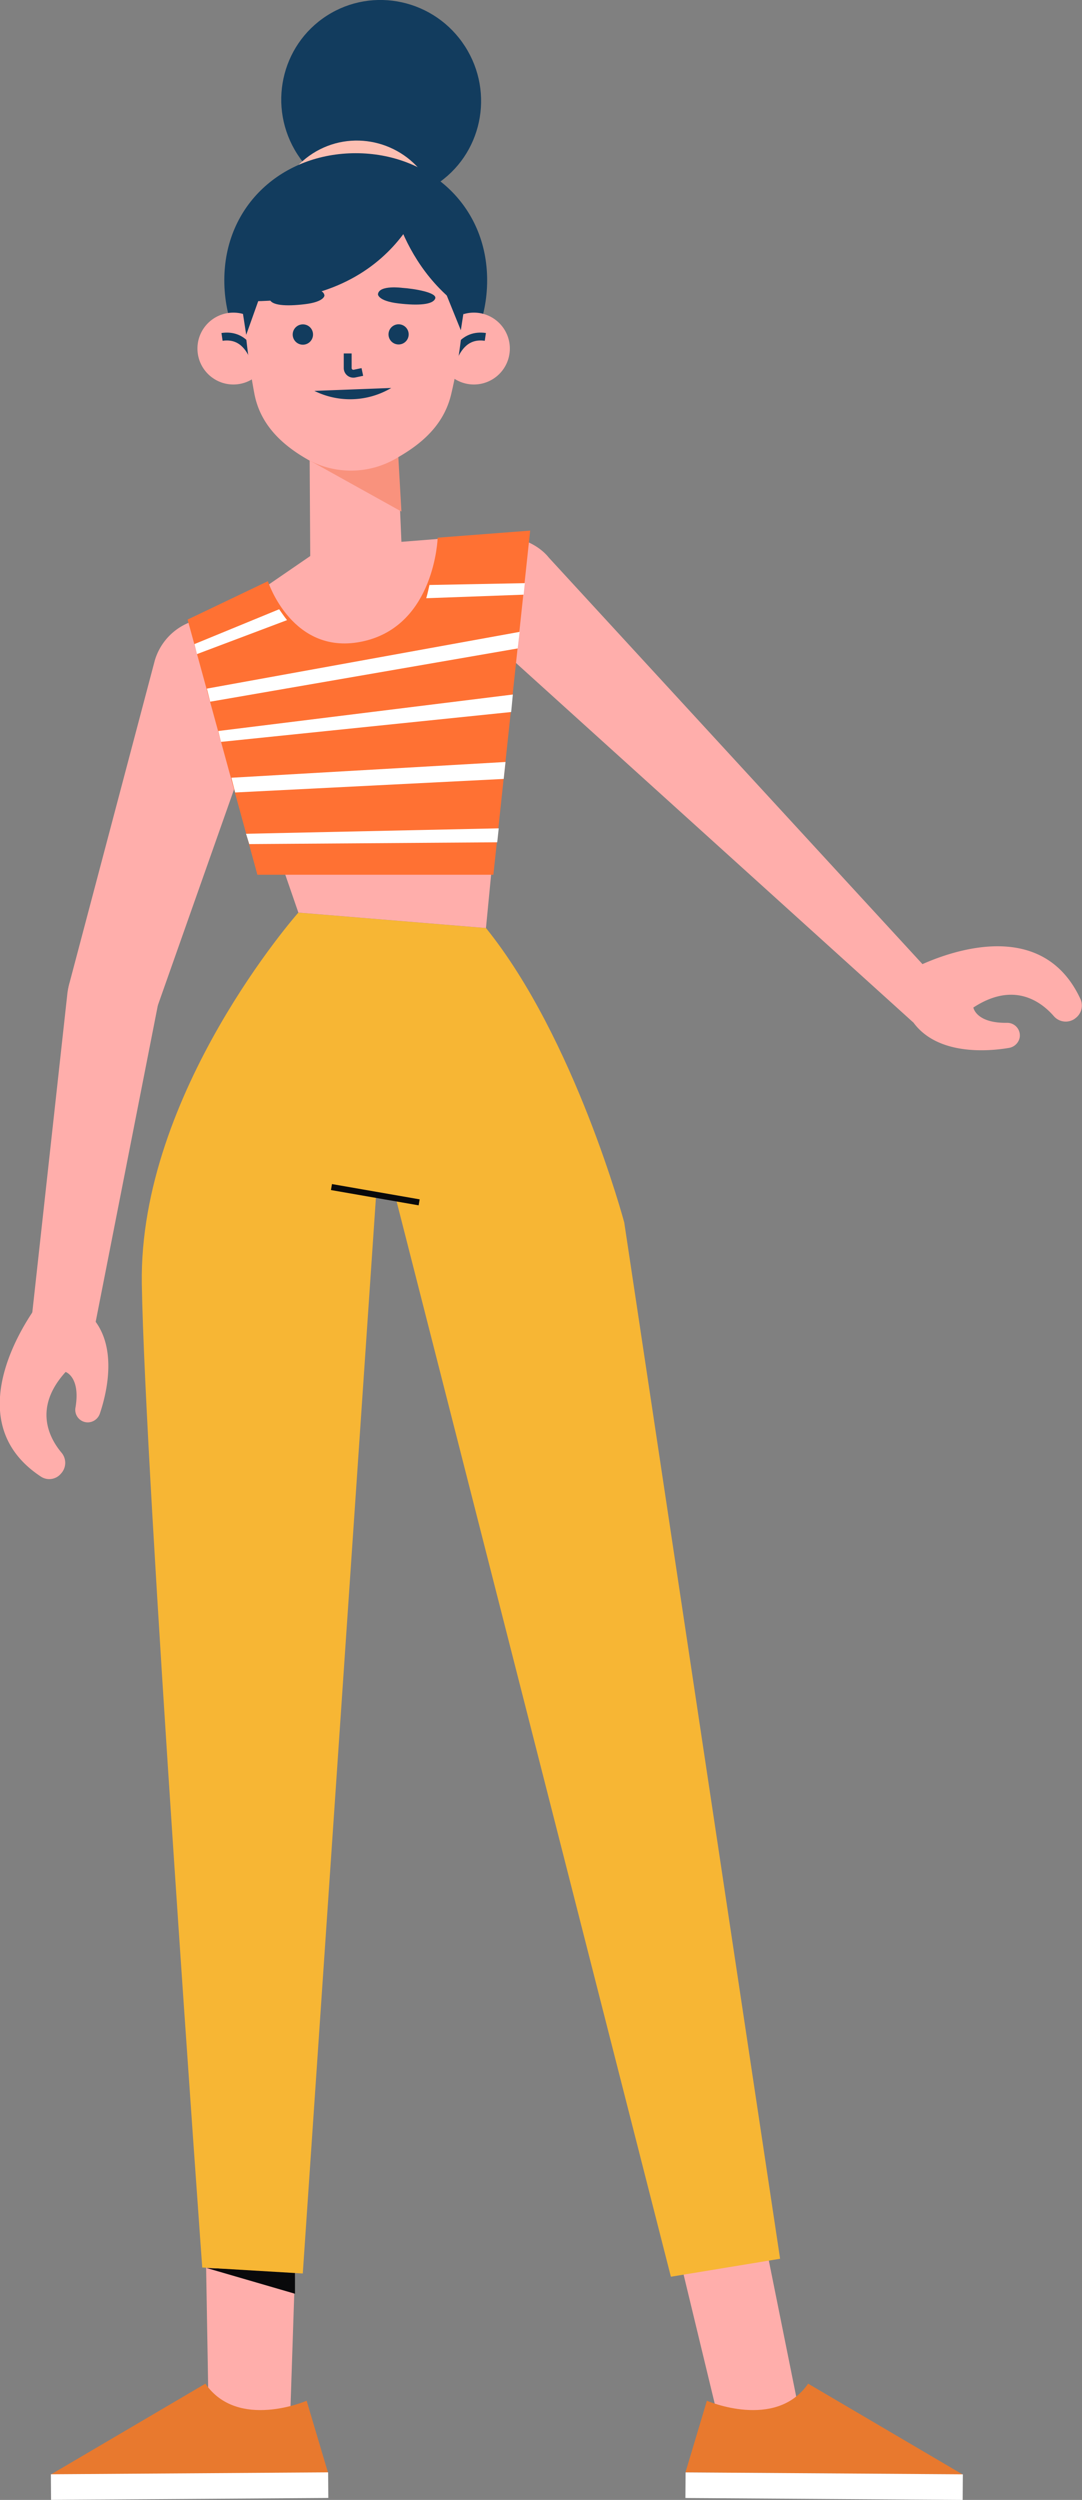<svg xmlns="http://www.w3.org/2000/svg" viewBox="0 0 137.33 317.22"><rect x="0" y="0" width="137.33" height="317.22" fill="#808080" stroke="none"/><defs><style>.cls-1{fill:#123c5e;}.cls-2{fill:#fdbfb2;}.cls-3{fill:#ffaeab;}.cls-4{fill:#f9927d;}.cls-10,.cls-5{fill:none;stroke-miterlimit:10;}.cls-5{stroke:#123c5e;}.cls-6{fill:#09090b;}.cls-7{fill:#e8792e;}.cls-8{fill:#fff;}.cls-9{fill:#f7b634;}.cls-10{stroke:#09090b;stroke-width:0.77px;}.cls-11{fill:#ff7133;}</style></defs><title>girl-academy</title><g id="Layer_2" data-name="Layer 2"><g id="Layer_1-2" data-name="Layer 1"><ellipse class="cls-1" cx="48.38" cy="12.73" rx="12.65" ry="12.76" transform="translate(0.79 28.15) rotate(-32.7)"/><ellipse class="cls-2" cx="45.38" cy="28.36" rx="10.45" ry="10.55" transform="translate(-8.13 29.01) rotate(-32.7)"/><path class="cls-3" d="M39.3,57.76l.1,16.65c0,3.54,2.22,3.09,5.7,3h0c3,0,5.75-.58,6.07-3.53l-.91-21.14Z"/><polygon class="cls-4" points="50.95 64.91 39.02 58.28 50.42 55.59 50.95 64.91"/><path class="cls-1" d="M61.83,35.57c0,9.6-7.46,17.38-16.68,17.38S28.47,45.17,28.47,35.57s7.47-16.13,16.68-16.13S61.83,26,61.83,35.57Z"/><path class="cls-3" d="M64.71,44.23a4.56,4.56,0,1,1-4.56-4.56A4.56,4.56,0,0,1,64.71,44.23Z"/><path class="cls-5" d="M57.6,45.22c.25-.33,1.14-2.89,4-2.47"/><circle class="cls-3" cx="29.62" cy="44.23" r="4.56"/><path class="cls-5" d="M32.18,45.22c-.25-.33-1.14-2.89-4-2.47"/><path class="cls-3" d="M58.94,35.84A62.15,62.15,0,0,1,57.27,50c-.81,3.44-3.1,5.85-6.33,7.78l-.59.35A11.4,11.4,0,0,1,39,58.28h0c-3.5-2-6-4.61-6.71-8.3a91.86,91.86,0,0,1-1.53-14.14s-1.3-14.47,13.88-14.19S58.94,35.84,58.94,35.84Z"/><path class="cls-1" d="M54.33,23.42S50.7,39.59,29.38,38.13c0,0,.84-16,11.17-17.29C40.55,20.84,50.66,19.39,54.33,23.42Z"/><path class="cls-1" d="M49,21.65s.73,11.17,9.84,17.56l1.31-5.31S61.6,22.78,49,21.65Z"/><polygon class="cls-1" points="33.72 35.56 31.25 42.49 30.18 35.56 33.72 35.56"/><polygon class="cls-1" points="55.92 35.56 58.49 41.91 59.47 35.56 55.92 35.56"/><path class="cls-5" d="M44.13,44.85v1.84a.72.72,0,0,0,.86.72l1-.21"/><path class="cls-1" d="M38.18,36.72s2.88-.39,3,.78c0,0,0,.8-2.48,1.1s-4.2.14-4.47-.6S36.82,36.8,38.18,36.72Z"/><path class="cls-1" d="M51.08,36.53s-3-.41-3.11.82c0,0,0,.84,2.59,1.15s4.4.15,4.68-.62S52.5,36.62,51.08,36.53Z"/><path class="cls-1" d="M39.9,49.6a10.23,10.23,0,0,0,9.76-.37"/><path class="cls-1" d="M39.73,42.43a1.29,1.29,0,1,1-1.29-1.27A1.28,1.28,0,0,1,39.73,42.43Z"/><path class="cls-1" d="M51.87,42.43a1.28,1.28,0,0,1-2.56,0,1.28,1.28,0,0,1,2.56,0Z"/><polygon class="cls-3" points="26.53 309.34 26.12 285.21 37.56 284.63 36.72 310 26.53 309.34 26.53 309.34"/><polygon class="cls-6" points="26.21 287.79 37.44 288.21 37.44 291.06 26.21 287.79"/><line class="cls-6" x1="37.44" y1="288.21" x2="37.44" y2="291.06"/><path class="cls-7" d="M38.92,304.64s-8.74,3.78-12.85-2.17L6.45,314l35.18-.24Z"/><rect class="cls-8" x="6.46" y="313.85" width="35.19" height="3.25" transform="translate(50.32 630.77) rotate(179.6)"/><polygon class="cls-3" points="102.11 309.34 97.25 285.21 85.8 284.63 91.92 310 102.11 309.34 102.11 309.34"/><path class="cls-7" d="M89.72,304.64s8.74,3.78,12.85-2.17L122.19,314,87,313.73Z"/><rect class="cls-8" x="87" y="313.85" width="35.19" height="3.25" transform="translate(2.21 -0.72) rotate(0.4)"/><path class="cls-9" d="M37.87,115.8S17.62,138.66,18,162.89s7.67,124.84,7.67,124.84l12.76.76,9.29-136.62,2.43-.15,35,137.18,13.86-2.28L79.23,155.12S73,131.8,61.68,117.76Z"/><line class="cls-10" x1="53.2" y1="152.57" x2="42.07" y2="150.63"/><path class="cls-3" d="M19.65,83.8,8.84,124.66a5.48,5.48,0,0,0,4.4,7h0a6.42,6.42,0,0,0,6.6-3.54L33.76,88.67a7.47,7.47,0,0,0-4.4-9.77h0A7.47,7.47,0,0,0,19.65,83.8Z"/><path class="cls-3" d="M8.53,126.27l-4.62,42,8.2-.37L20,127.74c.57-3.21-1.63-7.08-4.85-7.54h0C11.81,119.72,8.8,123,8.53,126.27Z"/><path class="cls-3" d="M5,165.28s-11.44,14.43.19,22.09a1.93,1.93,0,0,0,2.45-.27l.08-.09a2,2,0,0,0,.1-2.66c-1.59-1.89-3.61-5.73.51-10.26,0,0,1.91.64,1.25,4.52a1.59,1.59,0,0,0,1.59,1.88h0a1.64,1.64,0,0,0,1.51-1.13c.85-2.53,2.45-8.84-1.34-12.56Z"/><path class="cls-3" d="M115.36,123.18s16-9,21.8,3.65a2,2,0,0,1-.66,2.37l-.1.08a2,2,0,0,1-2.64-.33c-1.62-1.86-5.09-4.46-10.22-1.1,0,0,.33,2,4.27,1.94a1.6,1.6,0,0,1,1.61,1.87h0a1.66,1.66,0,0,1-1.35,1.31c-2.63.45-9.12,1-12.19-3.29Z"/><path class="cls-3" d="M59.16,78.4l56.74,51.33,1.19-7.38L69.66,70.76c-2.27-2.84-7.6-3.77-10.37-1.42l.33-.3A6.44,6.44,0,0,0,59.16,78.4Z"/><polygon class="cls-3" points="40.83 69.56 25.53 80.06 37.87 115.8 61.68 117.76 64.85 84.96 63.6 67.75 40.83 69.56"/><path class="cls-11" d="M34,73.75s3.12,9.67,12.17,7.61,9.38-13.13,9.38-13.13l11.74-.9L62.62,111H32.67L23.81,78.62Z"/><path class="cls-8" d="M24.68,81.73l10.75-4.42s.69,1,1,1.38L25,83Z"/><path class="cls-8" d="M66.61,74l-12.1.23s-.25,1.16-.41,1.68l12.36-.45Z"/><polygon class="cls-8" points="26.26 87.38 65.95 80.18 65.71 82.28 26.68 89.04 26.26 87.38"/><polygon class="cls-8" points="27.71 92.76 65.09 88.13 64.88 90.35 28.05 94.14 27.71 92.76"/><polygon class="cls-8" points="29.37 98.69 64.16 96.69 63.93 98.84 29.85 100.56 29.37 98.69"/><polygon class="cls-8" points="31.23 105.8 63.3 105.11 63.11 106.88 31.64 107.11 31.23 105.8"/></g></g></svg>